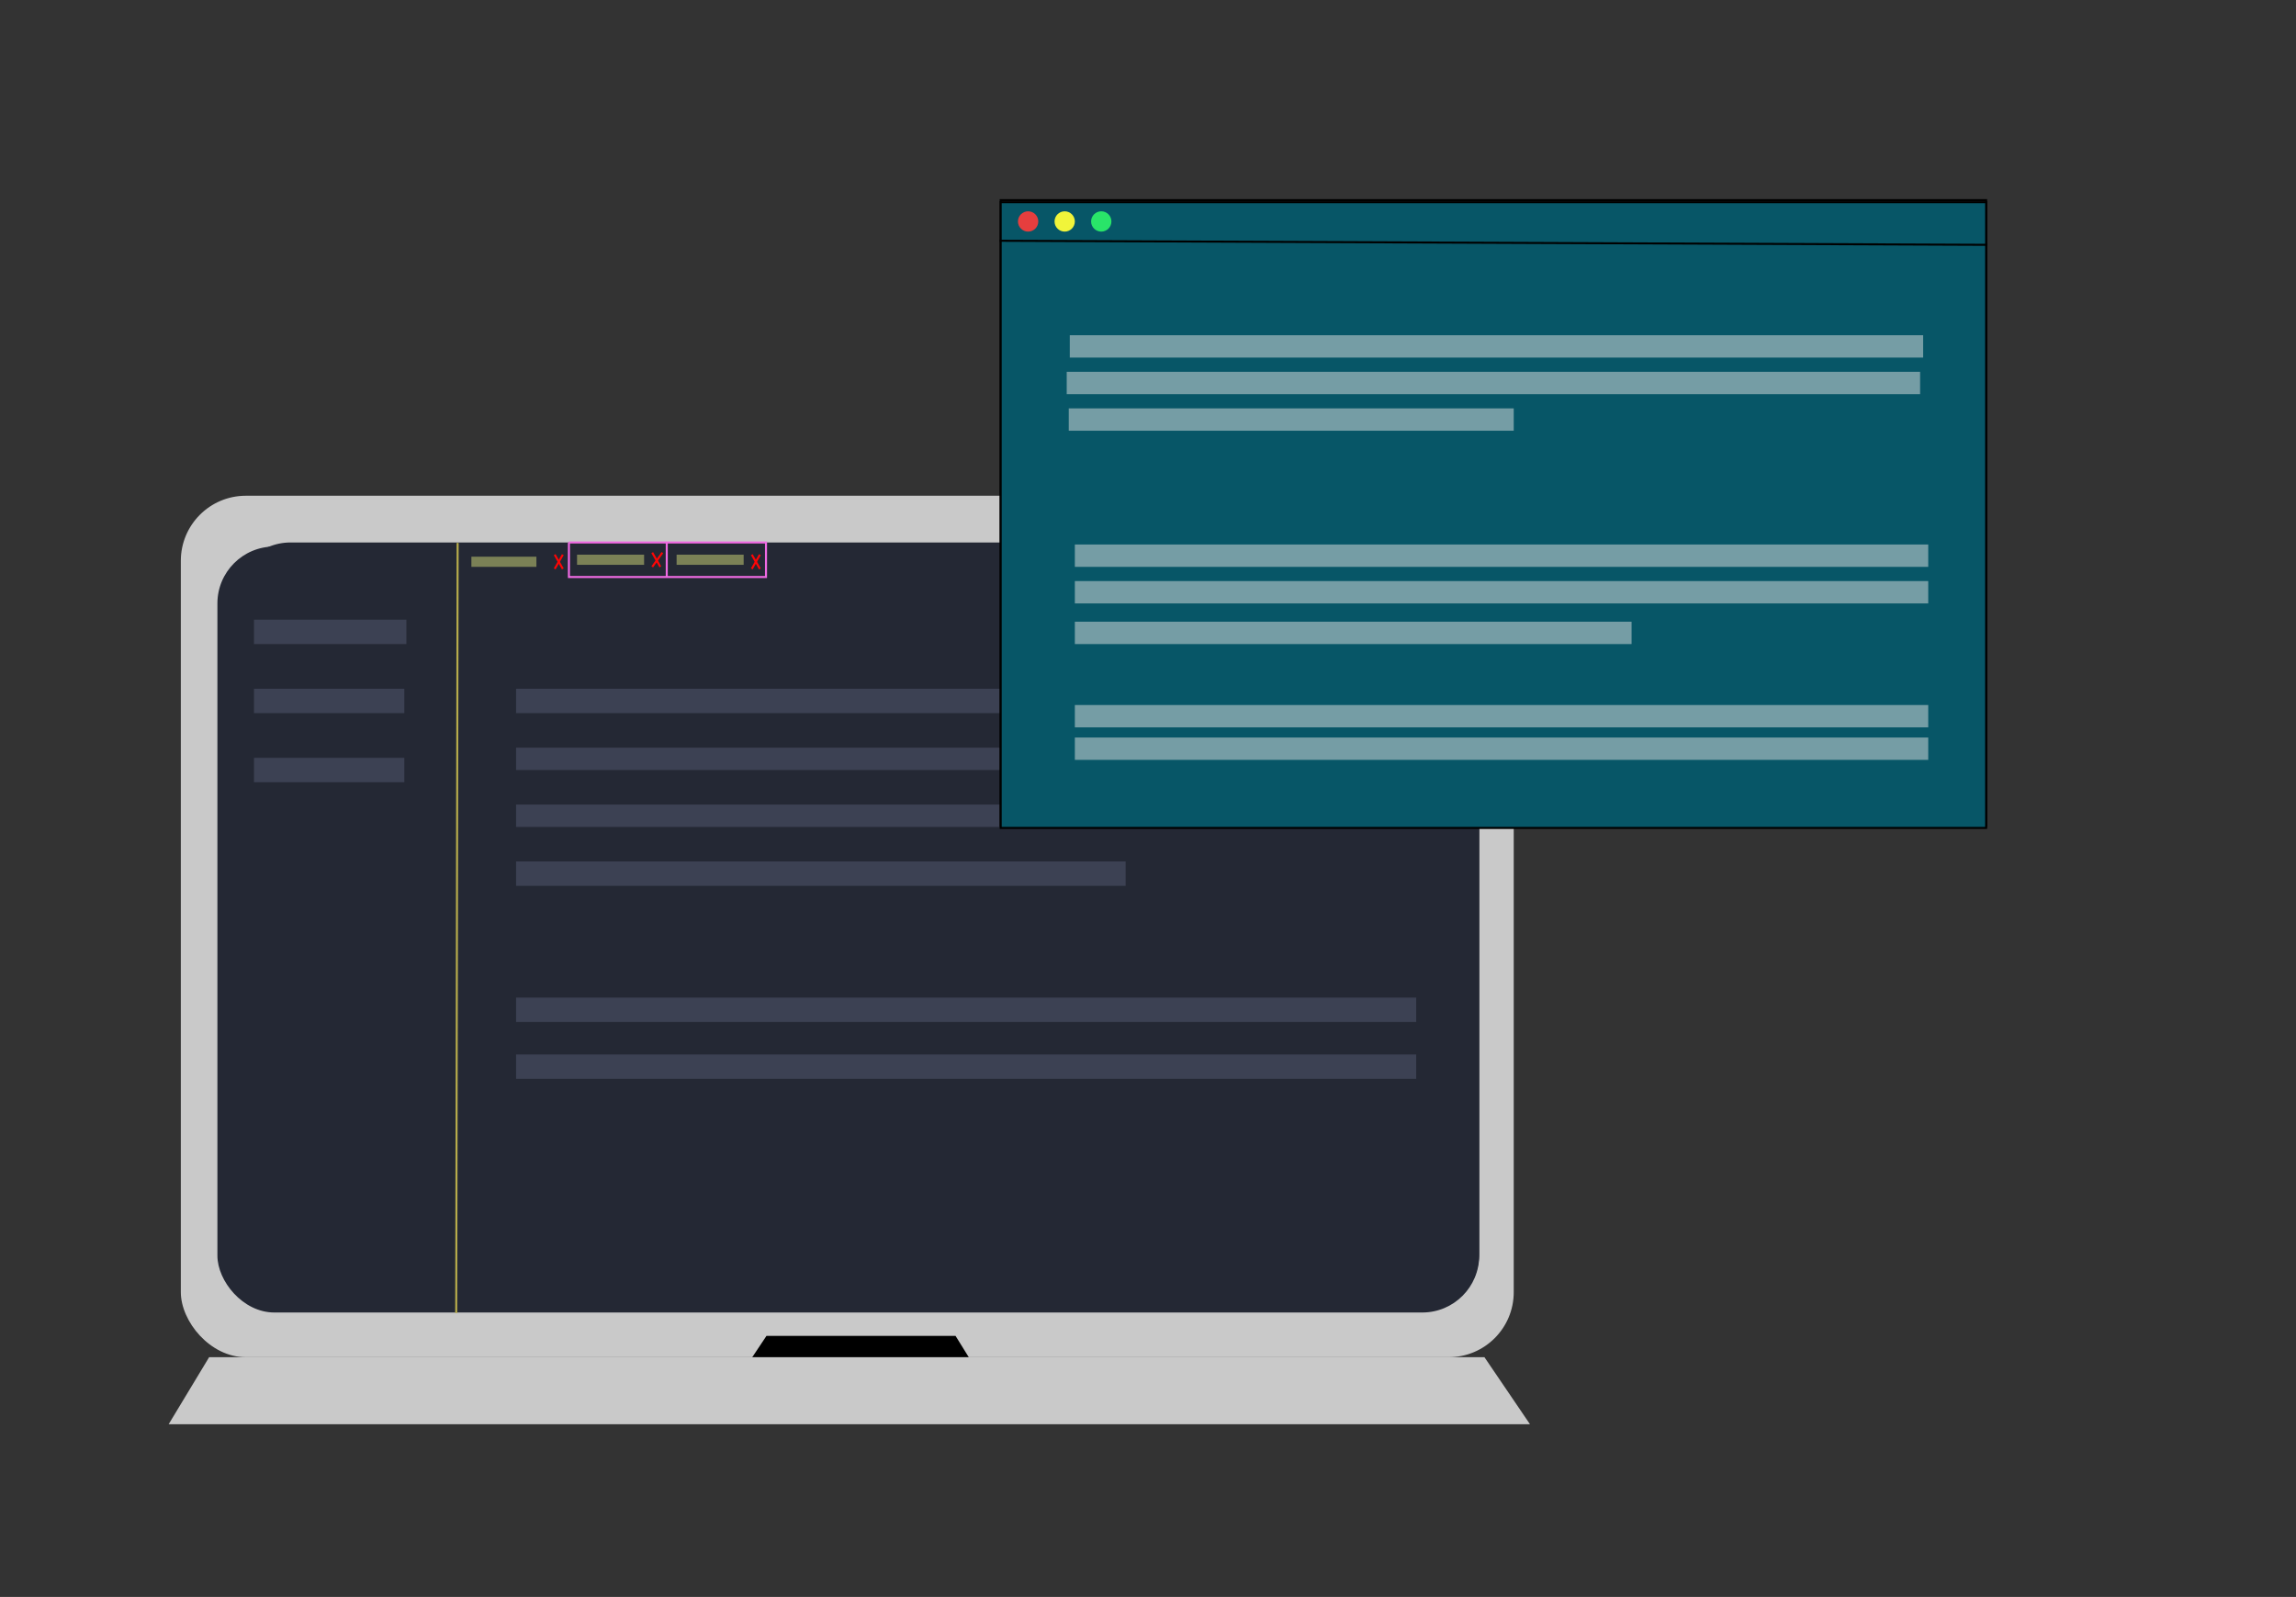 <svg width="1130" height="786" viewBox="0 0 1130 786" fill="none" xmlns="http://www.w3.org/2000/svg">
<rect x="0" y="0" width="1130" height="786" fill="#333333" stroke="none"/>
<rect x="89" y="244" width="656" height="424" rx="32" fill="#C9C9C9"/>
<path d="M377.5 658L370.5 668.5H476.5L470 658H377.5Z" fill="black" stroke="black"/>
<rect x="115" y="267" width="613" height="378" rx="28" fill="#242834"/>
<rect x="107" y="269" width="621" height="377" rx="28" fill="#242834"/>
<path d="M321 272L325 279" stroke="#FF0505"/>
<path d="M370 273L374 280" stroke="#FF0505"/>
<path d="M273 273L277 280" stroke="#FF0505"/>
<path d="M326 272L321 279" stroke="#FF0505"/>
<path d="M374 273L370 280" stroke="#FF0505"/>
<path d="M277 273L273 280" stroke="#FF0505"/>
<path d="M284 278V273H317V278H284Z" fill="#7B8156"/>
<path d="M232 279V274H264V279H232Z" fill="#7B8156"/>
<path d="M333 278V273H366V278H333Z" fill="#7B8156"/>
<path d="M280 267V284H328.151M328.151 284V267H377V284H328.151Z" stroke="#F06AE3"/>
<path d="M280 267H328" stroke="#F06AE3"/>
<path d="M225.227 267.223L224.53 646.26" stroke="#B7AC4B"/>
<path d="M200 305H125V317H200V305Z" fill="#3C4153"/>
<path d="M199 339H125V351H199V339Z" fill="#3C4153"/>
<path d="M697 339H254V351H475.5H697V339Z" fill="#3C4153"/>
<path d="M697 368H254V379H475.5H697V368Z" fill="#3C4153"/>
<path d="M697 396H254V407H475.5H697V396Z" fill="#3C4153"/>
<path d="M697 491H254V503H475.5H697V491Z" fill="#3C4153"/>
<path d="M697 519H254V531H475.5H697V519Z" fill="#3C4153"/>
<path d="M554 424H254V436H404H554V424Z" fill="#3C4153"/>
<path d="M199 373H125V385H199V373Z" fill="#3C4153"/>
<path d="M83 701L102.926 668H730.584L753 701H83Z" fill="#C9C9C9"/>
<rect x="492.5" y="98.5" width="485" height="308" fill="white" stroke="black"/>
<rect x="492.5" y="99.5" width="485" height="308" fill="#075667" stroke="black"/>
<path d="M946.5 165H526.5V176H946.5V165Z" fill="#E5E5E5" fill-opacity="0.5"/>
<path d="M945 183H525V194H945V183Z" fill="#E5E5E5" fill-opacity="0.5"/>
<path d="M745 201H526V212H745V201Z" fill="#E5E5E5" fill-opacity="0.5"/>
<path d="M949 268H529V279H949V268Z" fill="#E5E5E5" fill-opacity="0.5"/>
<path d="M949 286H529V297H949V286Z" fill="#E5E5E5" fill-opacity="0.5"/>
<path d="M803 306H529V317H803V306Z" fill="#E5E5E5" fill-opacity="0.5"/>
<path d="M949 363H529V374H949V363Z" fill="#E5E5E5" fill-opacity="0.5"/>
<path d="M949 347H529V358H949V347Z" fill="#E5E5E5" fill-opacity="0.5"/>
<line x1="492.002" y1="118.5" x2="978.002" y2="120.5" stroke="black"/>
<circle cx="506" cy="109" r="5" fill="#E63E3E"/>
<circle cx="524" cy="109" r="5" fill="#F1F43A"/>
<circle cx="542" cy="109" r="5" fill="#29E469"/>
</svg>
